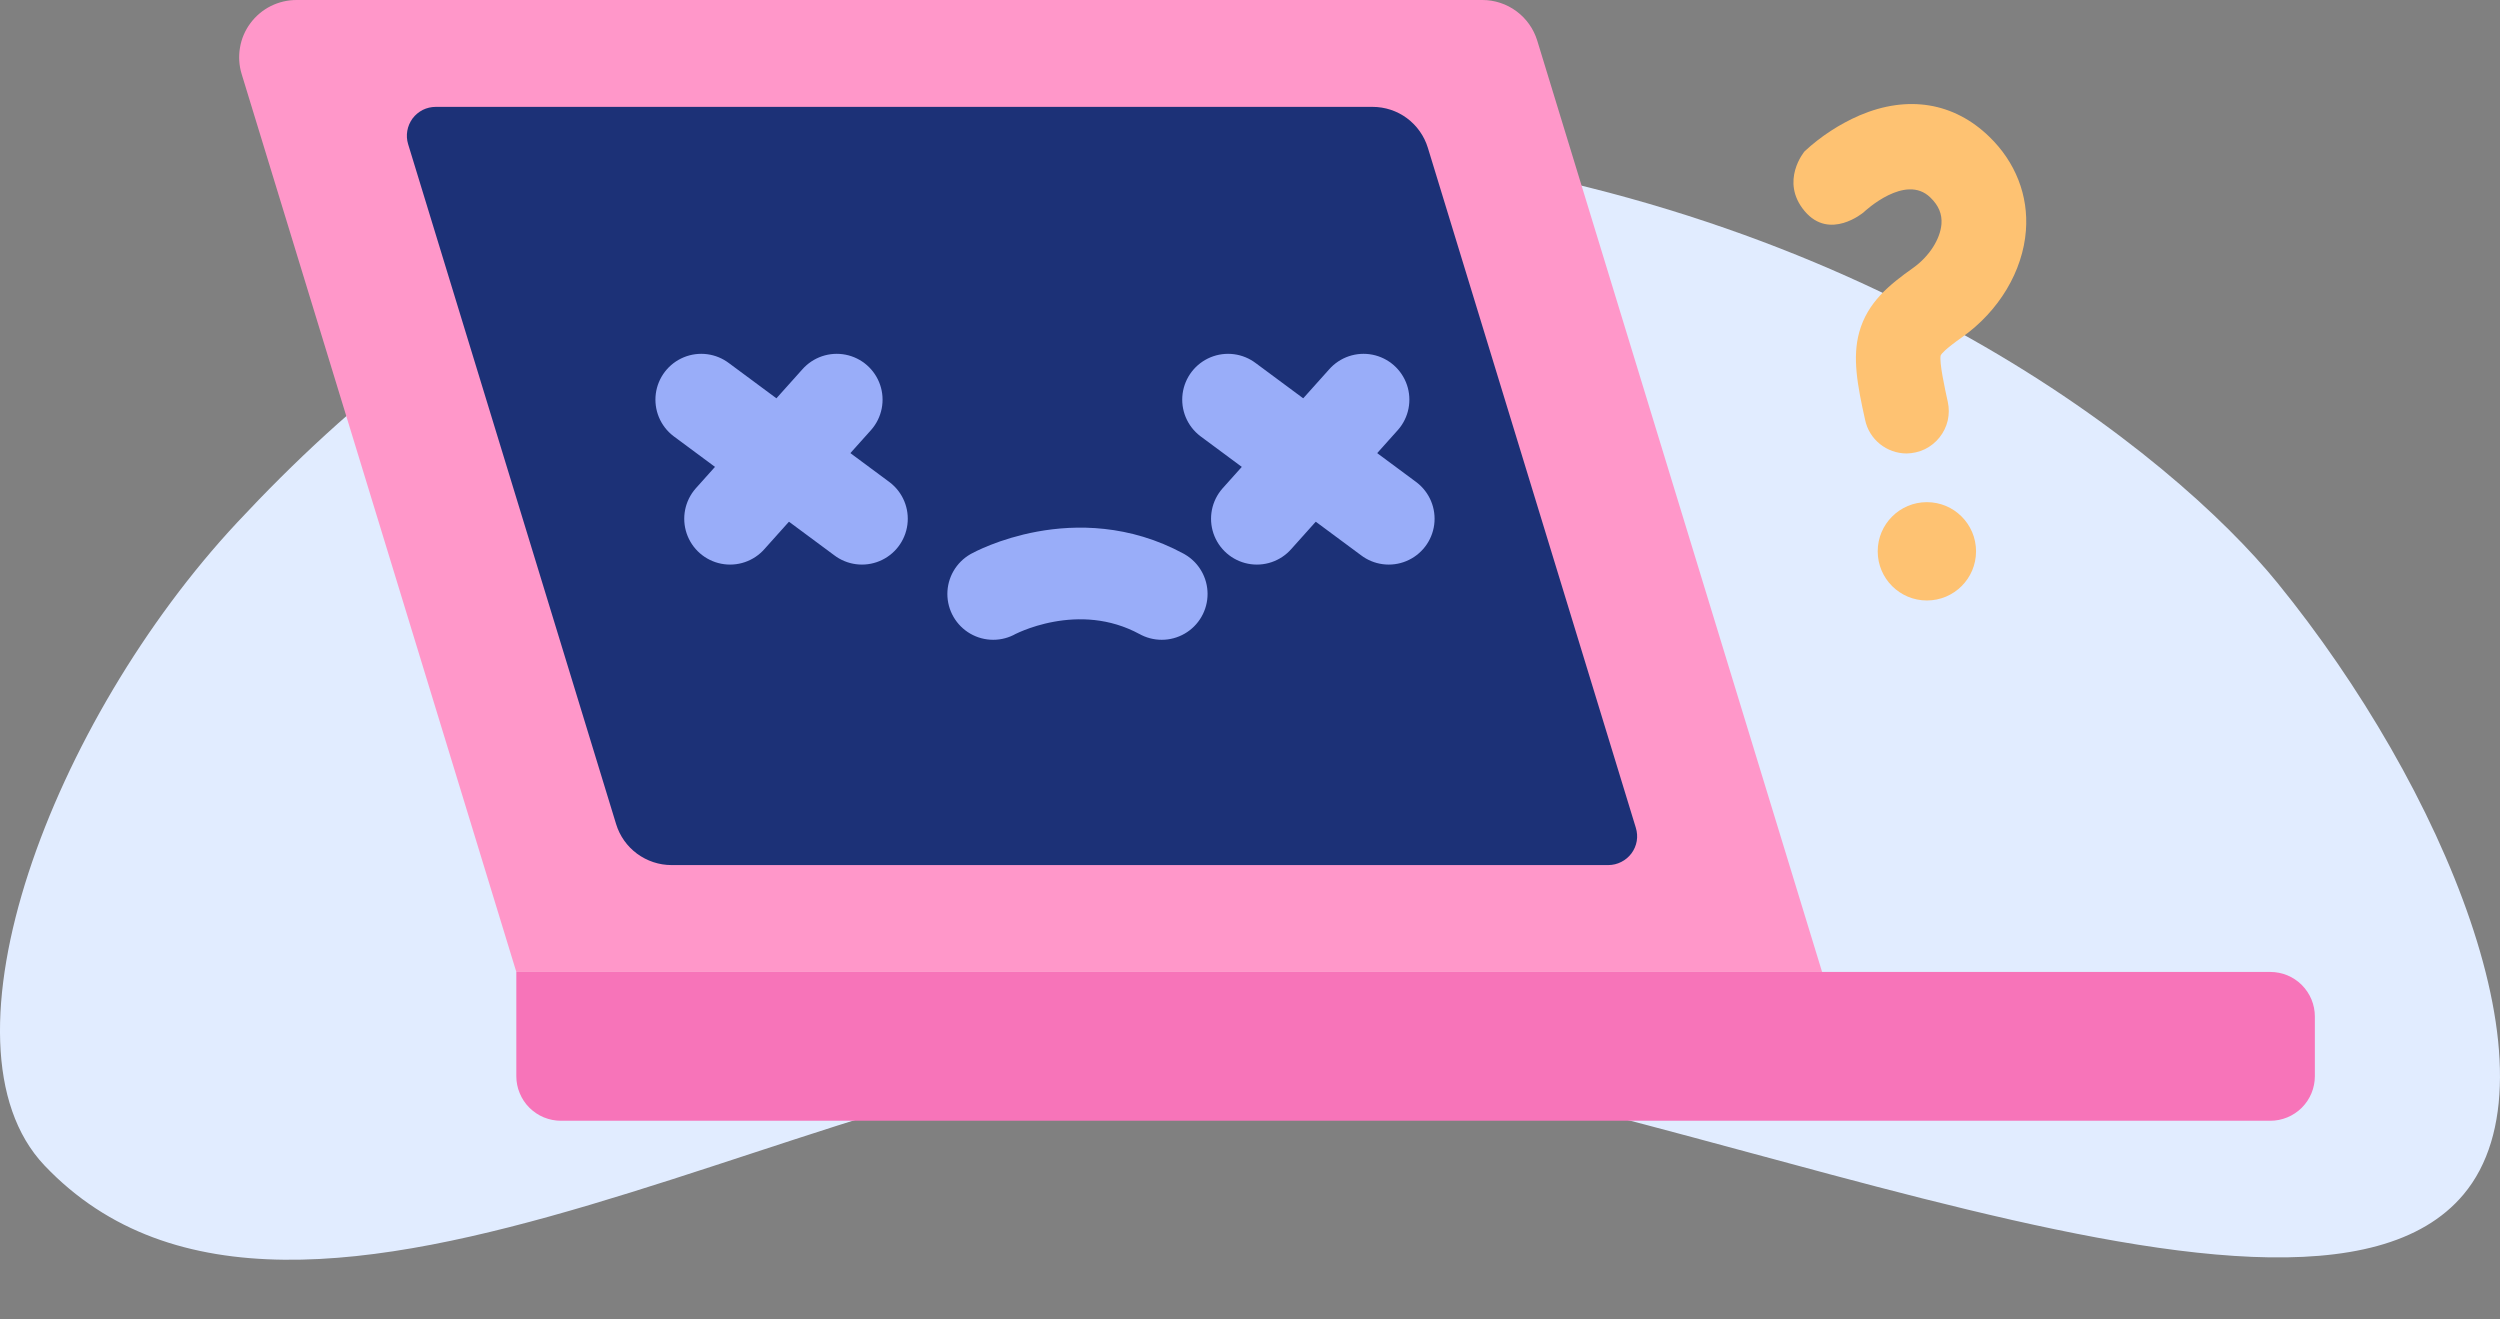 <svg width="36" height="19" viewBox="0 0 36 19" fill="none" xmlns="http://www.w3.org/2000/svg">
<rect x="0" y="0" width="36" height="19" fill="#808080" stroke="none"/>
<path d="M0.639 16.781C-1.011 15.038 0.755 10.374 3.417 7.522C6.654 4.055 11.117 1.139 19.744 2.131C26.868 2.95 31.29 6.543 32.795 8.393C35.187 11.335 36.915 15.485 35.474 17.201C33.057 20.082 23.068 15.18 17.649 15.08C12.231 14.98 4.325 20.666 0.639 16.781Z" fill="#E1ECFF"/>
<path d="M26.238 13.996H7.435L3.48 1.067C3.442 0.943 3.434 0.812 3.456 0.685C3.477 0.558 3.529 0.437 3.606 0.334C3.683 0.23 3.783 0.146 3.898 0.088C4.014 0.03 4.141 -0 4.27 1.91075e-06H21.346C21.523 -3.32663e-05 21.695 0.057 21.837 0.162C21.979 0.267 22.084 0.415 22.136 0.584L26.238 13.996Z" fill="#FF97C9"/>
<path d="M23.159 12.457H9.669C9.491 12.457 9.317 12.399 9.173 12.293C9.03 12.187 8.924 12.038 8.872 11.867L5.877 2.076C5.858 2.014 5.854 1.948 5.865 1.884C5.876 1.82 5.902 1.76 5.94 1.707C5.979 1.655 6.029 1.613 6.087 1.583C6.146 1.554 6.21 1.539 6.275 1.539H19.765C19.943 1.539 20.117 1.596 20.26 1.702C20.403 1.808 20.509 1.958 20.561 2.128L23.556 11.92C23.575 11.982 23.58 12.048 23.569 12.112C23.558 12.176 23.532 12.236 23.493 12.289C23.454 12.341 23.404 12.383 23.346 12.412C23.288 12.442 23.224 12.457 23.159 12.457Z" fill="#1C3177"/>
<path d="M7.435 13.996H32.692C32.862 13.996 33.026 14.063 33.146 14.184C33.267 14.305 33.334 14.468 33.334 14.638V15.496C33.334 15.667 33.267 15.83 33.146 15.951C33.026 16.071 32.862 16.139 32.692 16.139H8.077C7.993 16.139 7.909 16.122 7.831 16.09C7.753 16.058 7.683 16.01 7.623 15.951C7.563 15.891 7.516 15.82 7.484 15.742C7.451 15.664 7.435 15.581 7.435 15.496V13.996Z" fill="#F774B9"/>
<path d="M10.513 7.47L12.049 5.755" stroke="#99ADF9" stroke-width="1.32" stroke-miterlimit="10" stroke-linecap="round"/>
<path d="M12.412 7.47L10.098 5.755" stroke="#99ADF9" stroke-width="1.32" stroke-miterlimit="10" stroke-linecap="round"/>
<path d="M18.099 7.47L19.635 5.755" stroke="#99ADF9" stroke-width="1.32" stroke-miterlimit="10" stroke-linecap="round"/>
<path d="M19.998 7.47L17.684 5.755" stroke="#99ADF9" stroke-width="1.32" stroke-miterlimit="10" stroke-linecap="round"/>
<path d="M14.302 8.553C14.302 8.553 15.506 7.889 16.729 8.553" stroke="#99ADF9" stroke-width="1.32" stroke-miterlimit="10" stroke-linecap="round"/>
<path d="M27.453 6.53C27.314 6.529 27.179 6.481 27.071 6.394C26.962 6.306 26.887 6.185 26.858 6.048C26.744 5.538 26.673 5.148 26.773 4.784C26.892 4.352 27.209 4.099 27.55 3.857C27.779 3.694 27.939 3.446 27.957 3.227C27.968 3.082 27.917 2.959 27.796 2.843C27.438 2.496 26.86 3.035 26.834 3.059C26.834 3.059 26.347 3.47 25.986 3.039C25.625 2.607 25.986 2.179 25.986 2.179C26.219 1.963 26.487 1.788 26.779 1.661C27.474 1.365 28.137 1.476 28.644 1.967C29.024 2.334 29.212 2.816 29.173 3.322C29.128 3.906 28.785 4.479 28.255 4.855C28.006 5.031 27.959 5.094 27.947 5.114C27.919 5.204 28.013 5.627 28.048 5.786C28.068 5.876 28.067 5.968 28.047 6.057C28.026 6.146 27.985 6.229 27.928 6.3C27.871 6.371 27.799 6.429 27.717 6.469C27.634 6.508 27.544 6.529 27.453 6.53Z" fill="#FEC272"/>
<path d="M27.747 8.647C28.138 8.647 28.455 8.33 28.455 7.939C28.455 7.548 28.138 7.231 27.747 7.231C27.356 7.231 27.039 7.548 27.039 7.939C27.039 8.33 27.356 8.647 27.747 8.647Z" fill="#FEC272"/>
</svg>
